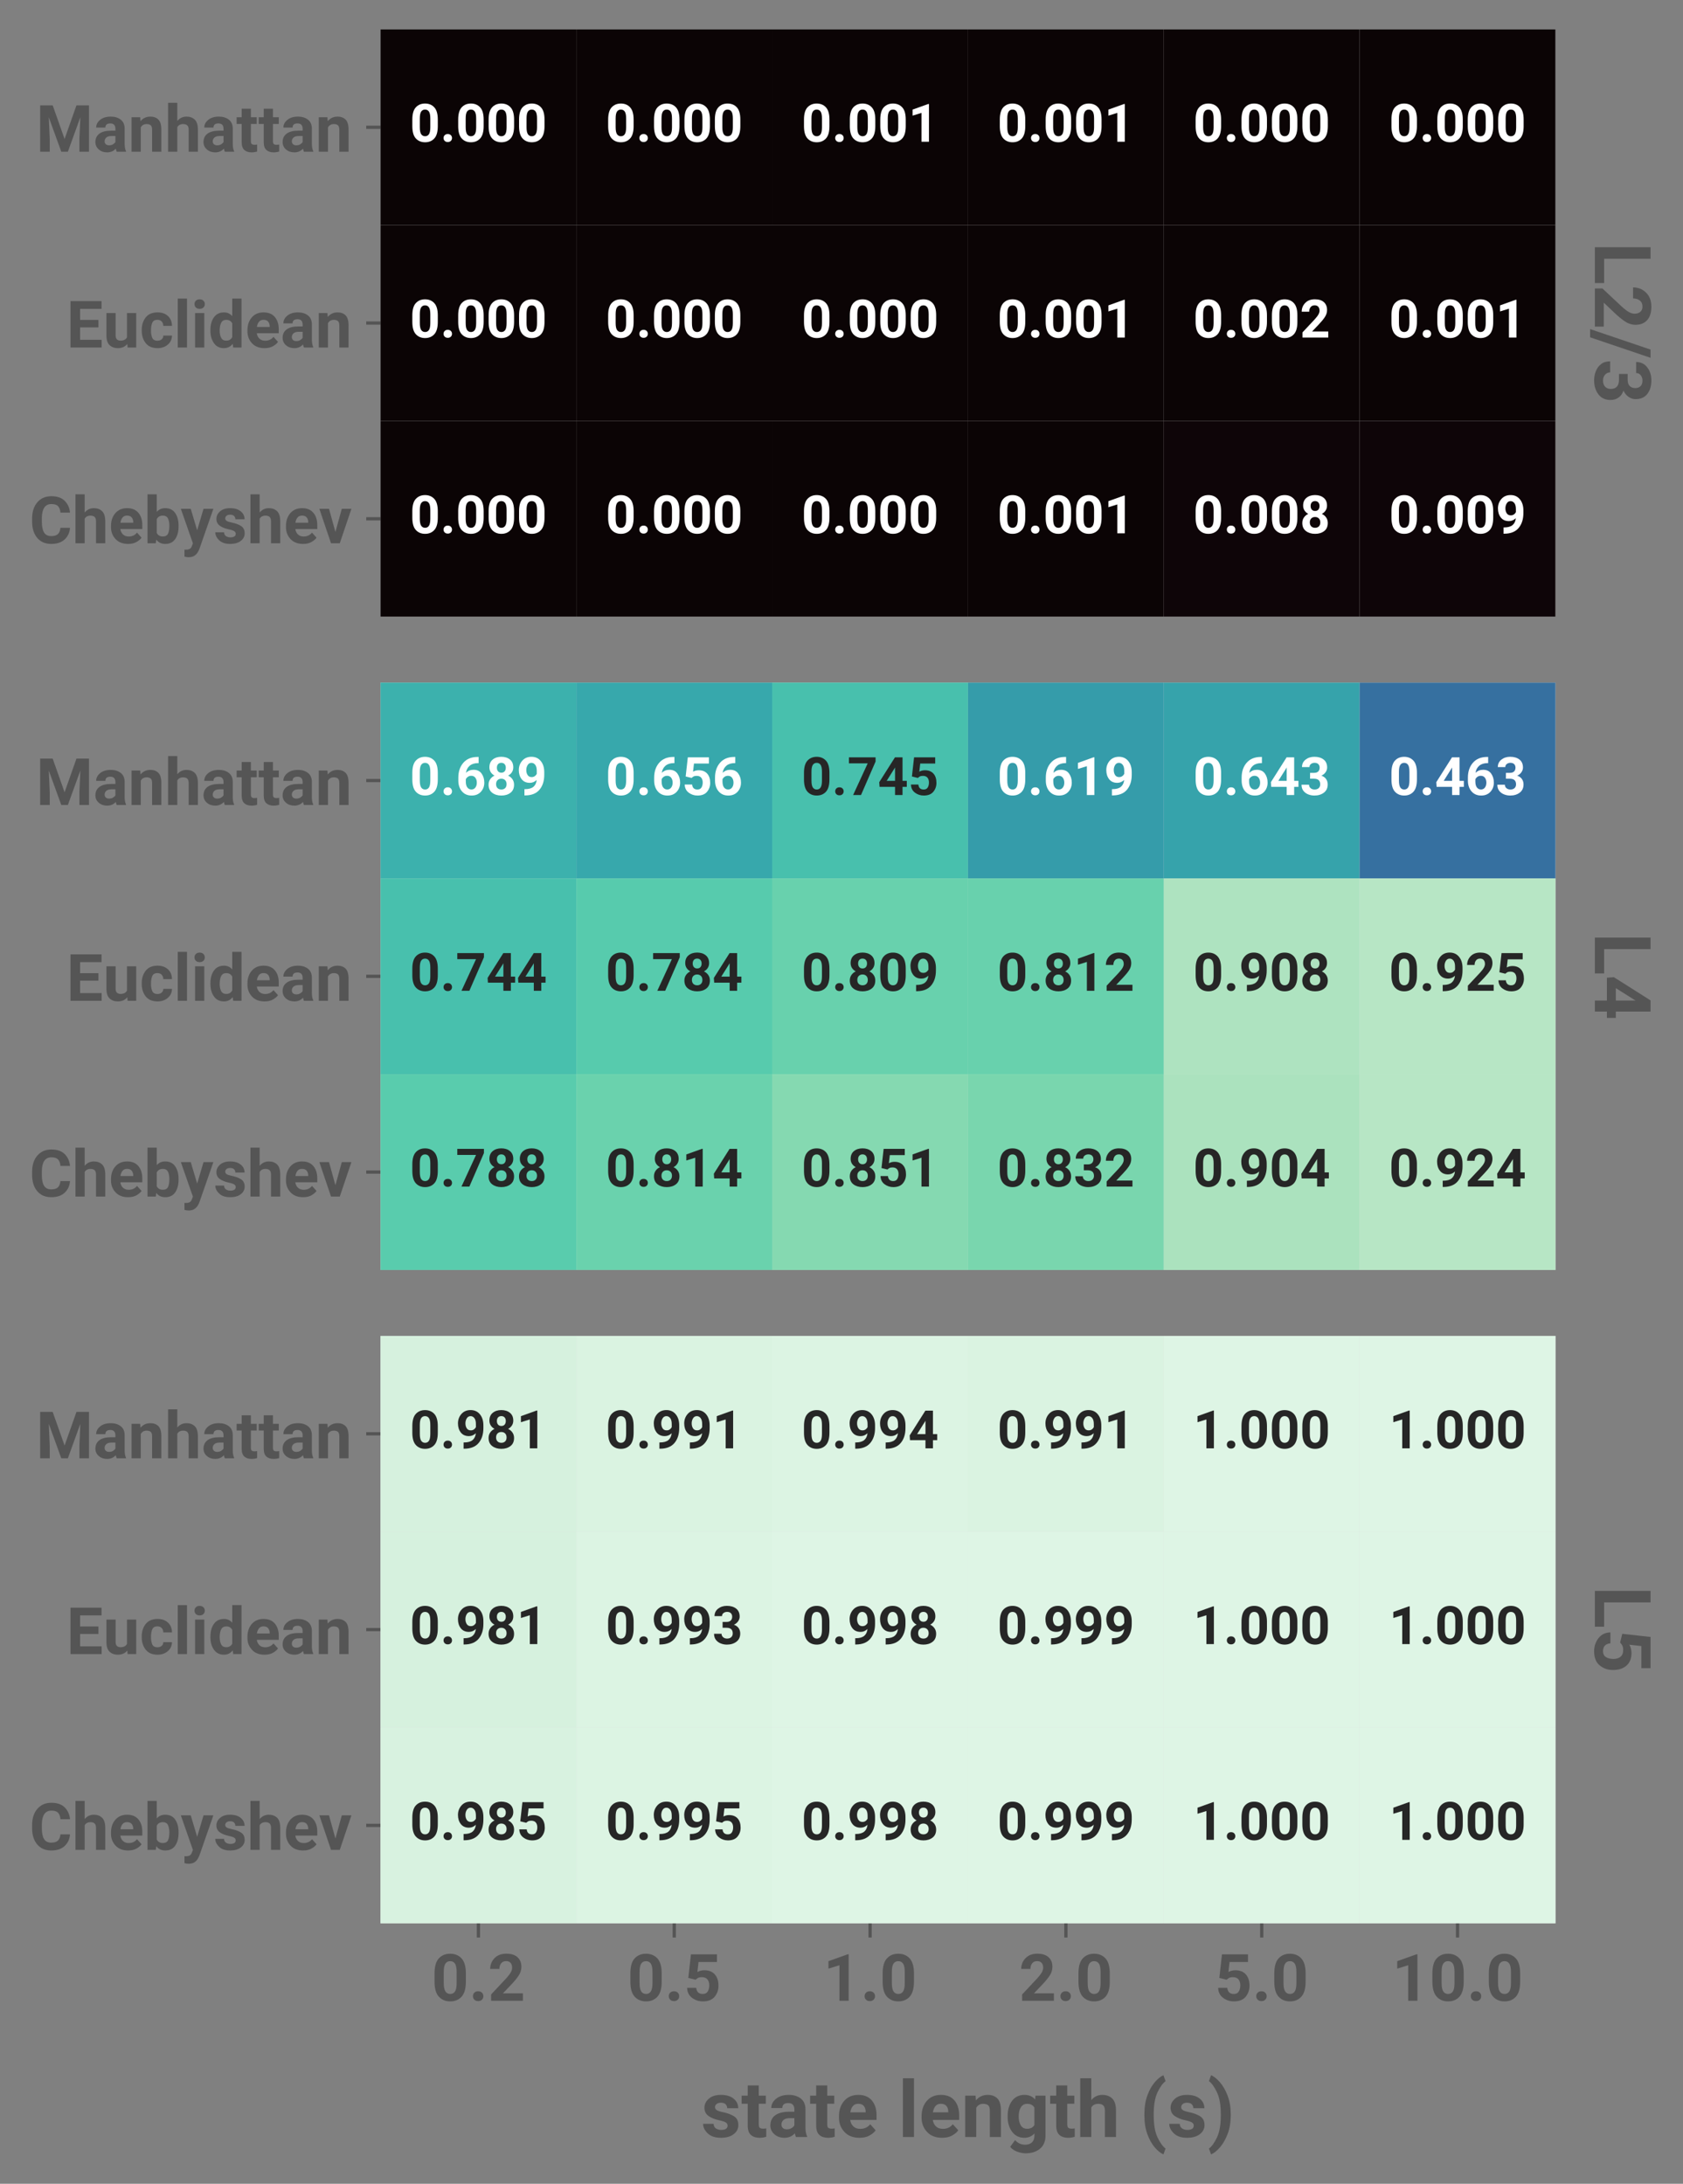 <?xml version="1.0" encoding="utf-8" standalone="no"?>
<!DOCTYPE svg PUBLIC "-//W3C//DTD SVG 1.1//EN"
  "http://www.w3.org/Graphics/SVG/1.1/DTD/svg11.dtd">
<!-- Created with matplotlib (https://matplotlib.org/) -->
<svg height="535.412pt" version="1.1" viewBox="0 0 412.53 535.412" width="412.53pt" xmlns="http://www.w3.org/2000/svg" xmlns:xlink="http://www.w3.org/1999/xlink">
 <rect x="0" y="0" width="412.53" height="535.412" fill="#808080" stroke="none"/>
 <defs>
  <style type="text/css">*{stroke-linecap:butt;stroke-linejoin:round;}</style>
 </defs>
 <g id="figure_1">
  <g id="patch_1">
   <path d="M 0 535.412 
L 412.53 535.412 
L 412.53 0 
L 0 0 
z
" style="fill:none;"/>
  </g>
  <g id="axes_1">
   <g id="patch_2">
    <path d="M 93.27 151.2 
L 381.27 151.2 
L 381.27 7.2 
L 93.27 7.2 
z
" style="fill:#dddddd;"/>
   </g>
   <g id="matplotlib.axis_1">
    <g id="ytick_1">
     <g id="line2d_1">
      <defs>
       <path d="M 0 0 
L -3.5 0 
" id="med44697535" style="stroke:#555555;stroke-width:0.8;"/>
      </defs>
      <g>
       <use style="fill:#555555;stroke:#555555;stroke-width:0.8;" x="93.27" xlink:href="#med44697535" y="31.2"/>
      </g>
     </g>
     <g id="text_1">
      <!-- Manhattan -->
      <g style="fill:#555555;" transform="translate(8.828 37.2)scale(0.16 -0.16)">
       <defs>
        <path d="M 43.75 19.531 
L 61.969 71.094 
L 81.156 71.094 
L 81.156 0 
L 66.453 0 
L 66.453 19.438 
L 67.922 52.828 
L 48.781 0 
L 38.719 0 
L 19.578 52.828 
L 21.047 19.438 
L 21.047 0 
L 6.344 0 
L 6.344 71.094 
L 25.531 71.094 
z
" id="Roboto-Bold-77"/>
        <path d="M 36.031 0 
Q 35.156 1.859 34.625 4.734 
Q 29.5 -0.984 21.297 -0.984 
Q 13.719 -0.984 8.547 3.484 
Q 3.375 7.953 3.375 14.844 
Q 3.375 23.141 9.516 27.703 
Q 15.672 32.281 27.734 32.281 
L 34.031 32.281 
L 34.031 35.359 
Q 34.031 39.016 32.156 41.188 
Q 30.281 43.359 26.219 43.359 
Q 18.656 43.359 18.656 37.016 
L 4.547 37.016 
Q 4.547 43.891 10.641 48.844 
Q 16.75 53.812 27 53.812 
Q 36.141 53.812 42.156 49.172 
Q 48.188 44.531 48.188 35.25 
L 48.188 11.719 
Q 48.297 4.688 50.297 0.828 
L 50.297 0 
z
M 24.359 9.812 
Q 27.938 9.812 30.438 11.391 
Q 32.953 12.984 34.031 14.891 
L 34.031 24.078 
L 28.266 24.078 
Q 22.656 24.078 20.062 21.703 
Q 17.484 19.344 17.484 15.875 
Q 17.484 13.234 19.312 11.516 
Q 21.141 9.812 24.359 9.812 
z
" id="Roboto-Bold-97"/>
        <path d="M 28.219 42.391 
Q 22.219 42.391 19.281 37.312 
L 19.281 0 
L 5.172 0 
L 5.172 52.828 
L 18.406 52.828 
L 18.891 46.781 
Q 24.562 53.812 34.078 53.812 
Q 41.547 53.812 46.141 49.359 
Q 50.734 44.922 50.781 33.891 
L 50.781 0 
L 36.625 0 
L 36.625 33.688 
Q 36.625 38.766 34.453 40.578 
Q 32.281 42.391 28.219 42.391 
z
" id="Roboto-Bold-110"/>
        <path d="M 28.172 42.391 
Q 22.016 42.391 19.234 37.641 
L 19.234 0 
L 5.125 0 
L 5.125 75 
L 19.234 75 
L 19.234 47.125 
Q 24.75 53.812 33.344 53.812 
Q 41.109 53.812 45.922 49.219 
Q 50.734 44.625 50.781 33.547 
L 50.781 0 
L 36.625 0 
L 36.625 33.406 
Q 36.625 38.531 34.422 40.453 
Q 32.234 42.391 28.172 42.391 
z
" id="Roboto-Bold-104"/>
        <path d="M 31.891 0.344 
Q 27.938 -0.984 23.391 -0.984 
Q 16.453 -0.984 12.344 2.625 
Q 8.25 6.25 8.25 14.656 
L 8.25 42.531 
L 0.484 42.531 
L 0.484 52.828 
L 8.25 52.828 
L 8.25 65.875 
L 22.359 65.875 
L 22.359 52.828 
L 31.344 52.828 
L 31.344 42.531 
L 22.359 42.531 
L 22.359 16.109 
Q 22.359 12.797 23.719 11.719 
Q 25.094 10.641 27.781 10.641 
Q 29.938 10.641 31.891 11.031 
z
" id="Roboto-Bold-116"/>
       </defs>
       <use xlink:href="#Roboto-Bold-77"/>
       <use x="87.598" xlink:href="#Roboto-Bold-97"/>
       <use x="141.211" xlink:href="#Roboto-Bold-110"/>
       <use x="197.217" xlink:href="#Roboto-Bold-104"/>
       <use x="253.223" xlink:href="#Roboto-Bold-97"/>
       <use x="306.836" xlink:href="#Roboto-Bold-116"/>
       <use x="340.625" xlink:href="#Roboto-Bold-116"/>
       <use x="374.414" xlink:href="#Roboto-Bold-97"/>
       <use x="428.027" xlink:href="#Roboto-Bold-110"/>
      </g>
     </g>
    </g>
    <g id="ytick_2">
     <g id="line2d_2">
      <g>
       <use style="fill:#555555;stroke:#555555;stroke-width:0.8;" x="93.27" xlink:href="#med44697535" y="79.2"/>
      </g>
     </g>
     <g id="text_2">
      <!-- Euclidean -->
      <g style="fill:#555555;" transform="translate(16.265 85.2)scale(0.16 -0.16)">
       <defs>
        <path d="M 6.344 0 
L 6.344 71.094 
L 53.906 71.094 
L 53.906 59.234 
L 21.047 59.234 
L 21.047 42.281 
L 49.125 42.281 
L 49.125 30.812 
L 21.047 30.812 
L 21.047 11.812 
L 54.047 11.812 
L 54.047 0 
z
" id="Roboto-Bold-69"/>
        <path d="M 37.5 0 
L 37.109 5.422 
Q 31.938 -0.984 22.656 -0.984 
Q 14.891 -0.984 10.031 3.562 
Q 5.172 8.109 5.125 18.453 
L 5.125 52.828 
L 19.234 52.828 
L 19.234 18.562 
Q 19.234 14.156 21.328 12.328 
Q 23.438 10.5 26.703 10.5 
Q 33.891 10.5 36.625 15.531 
L 36.625 52.828 
L 50.781 52.828 
L 50.781 0 
z
" id="Roboto-Bold-117"/>
        <path d="M 27.391 10.406 
Q 31.25 10.406 33.734 12.531 
Q 36.234 14.656 36.281 18.266 
L 49.562 18.266 
Q 49.469 9.859 43.141 4.438 
Q 36.812 -0.984 27.641 -0.984 
Q 15.375 -0.984 9.297 6.75 
Q 3.219 14.5 3.219 25.734 
L 3.219 27.094 
Q 3.219 38.281 9.266 46.047 
Q 15.328 53.812 27.594 53.812 
Q 37.312 53.812 43.391 48.234 
Q 49.469 42.672 49.562 33.156 
L 36.281 33.156 
Q 36.234 37.016 33.938 39.719 
Q 31.641 42.438 27.344 42.438 
Q 21.188 42.438 19.281 37.812 
Q 17.391 33.203 17.391 25.734 
Q 17.391 19.625 19.266 15.016 
Q 21.141 10.406 27.391 10.406 
z
" id="Roboto-Bold-99"/>
        <path d="M 20.359 75 
L 20.359 0 
L 6.203 0 
L 6.203 75 
z
" id="Roboto-Bold-108"/>
        <path d="M 5.328 66.5 
Q 5.328 69.672 7.469 71.75 
Q 9.625 73.828 13.234 73.828 
Q 16.844 73.828 18.984 71.75 
Q 21.141 69.672 21.141 66.5 
Q 21.141 63.375 18.984 61.297 
Q 16.844 59.234 13.234 59.234 
Q 9.625 59.234 7.469 61.297 
Q 5.328 63.375 5.328 66.5 
z
M 20.359 52.828 
L 20.359 0 
L 6.203 0 
L 6.203 52.828 
z
" id="Roboto-Bold-105"/>
        <path d="M 38.094 0 
L 37.406 5.609 
Q 32.172 -0.984 23.875 -0.984 
Q 14.062 -0.984 8.641 6.641 
Q 3.219 14.266 3.219 25.781 
L 3.219 26.812 
Q 3.219 38.875 8.641 46.344 
Q 14.062 53.812 23.969 53.812 
Q 31.688 53.812 36.672 48.094 
L 36.672 75 
L 50.828 75 
L 50.828 0 
z
M 17.391 25.781 
Q 17.391 19.438 19.625 14.969 
Q 21.875 10.5 27.438 10.5 
Q 33.891 10.5 36.672 15.969 
L 36.672 36.922 
Q 33.984 42.391 27.547 42.391 
Q 22.016 42.391 19.703 37.891 
Q 17.391 33.406 17.391 25.781 
z
" id="Roboto-Bold-100"/>
        <path d="M 50.391 8.594 
Q 47.859 4.984 42.672 2 
Q 37.5 -0.984 29.781 -0.984 
Q 17.484 -0.984 10.547 6.469 
Q 3.609 13.922 3.562 24.469 
L 3.562 26.516 
Q 3.562 38.484 10.219 46.141 
Q 16.891 53.812 28.219 53.812 
Q 39.594 53.812 45.547 46.672 
Q 51.516 39.547 51.516 27.828 
L 51.516 21.828 
L 17.875 21.828 
Q 18.609 16.703 21.922 13.547 
Q 25.25 10.406 30.672 10.406 
Q 38.719 10.406 43.406 16.312 
z
M 28.125 42.438 
Q 23.641 42.438 21.188 39.406 
Q 18.75 36.375 18.016 31.5 
L 37.641 31.5 
L 37.641 32.562 
Q 37.547 36.812 35.281 39.625 
Q 33.016 42.438 28.125 42.438 
z
" id="Roboto-Bold-101"/>
       </defs>
       <use xlink:href="#Roboto-Bold-69"/>
       <use x="56.25" xlink:href="#Roboto-Bold-117"/>
       <use x="112.256" xlink:href="#Roboto-Bold-99"/>
       <use x="164.453" xlink:href="#Roboto-Bold-108"/>
       <use x="190.967" xlink:href="#Roboto-Bold-105"/>
       <use x="217.48" xlink:href="#Roboto-Bold-100"/>
       <use x="273.877" xlink:href="#Roboto-Bold-101"/>
       <use x="327.93" xlink:href="#Roboto-Bold-97"/>
       <use x="381.543" xlink:href="#Roboto-Bold-110"/>
      </g>
     </g>
    </g>
    <g id="ytick_3">
     <g id="line2d_3">
      <g>
       <use style="fill:#555555;stroke:#555555;stroke-width:0.8;" x="93.27" xlink:href="#med44697535" y="127.2"/>
      </g>
     </g>
     <g id="text_3">
      <!-- Chebyshev -->
      <g style="fill:#555555;" transform="translate(7.2 133.2)scale(0.16 -0.16)">
       <defs>
        <path d="M 47.562 23.688 
L 62.203 23.688 
Q 61.469 12.844 54.078 5.922 
Q 46.688 -0.984 33.594 -0.984 
Q 19.922 -0.984 12.062 8.219 
Q 4.203 17.438 4.203 33.203 
L 4.203 37.844 
Q 4.203 53.609 12.25 62.859 
Q 20.312 72.125 33.734 72.125 
Q 47.078 72.125 54.156 65.016 
Q 61.234 57.906 62.25 46.969 
L 47.609 46.969 
Q 47.125 53.328 44.062 56.719 
Q 41.016 60.109 33.734 60.109 
Q 19.484 60.109 19.094 39.062 
L 19.094 33.203 
Q 19.094 22.172 22.438 16.594 
Q 25.781 11.031 33.594 11.031 
Q 40.531 11.031 43.766 14.172 
Q 47.016 17.328 47.562 23.688 
z
" id="Roboto-Bold-67"/>
        <path d="M 53.031 25.922 
Q 53.031 14.062 47.922 6.531 
Q 42.828 -0.984 32.516 -0.984 
Q 23.922 -0.984 18.797 5.609 
L 18.172 0 
L 5.422 0 
L 5.422 75 
L 19.578 75 
L 19.578 48.141 
Q 24.516 53.812 32.422 53.812 
Q 42.828 53.812 47.922 46.234 
Q 53.031 38.672 53.031 26.953 
z
M 28.859 42.391 
Q 22.172 42.391 19.578 36.859 
L 19.578 15.969 
Q 22.172 10.453 28.953 10.453 
Q 34.859 10.453 36.891 14.766 
Q 38.922 19.094 38.922 26.953 
Q 38.922 33.203 36.891 37.797 
Q 34.859 42.391 28.859 42.391 
z
" id="Roboto-Bold-98"/>
        <path d="M 12.016 -21.344 
Q 9.281 -21.344 5.766 -20.406 
L 5.766 -9.719 
L 7.953 -9.766 
Q 12.109 -9.766 14.109 -8.422 
Q 16.109 -7.078 17.141 -4.156 
L 18.703 -0.094 
L 0.203 52.828 
L 15.375 52.828 
L 25.203 19.922 
L 34.969 52.828 
L 50.047 52.828 
L 28.906 -7.906 
Q 27.984 -10.547 26.172 -13.688 
Q 24.359 -16.844 20.969 -19.094 
Q 17.578 -21.344 12.016 -21.344 
z
" id="Roboto-Bold-121"/>
        <path d="M 34.031 14.656 
Q 34.031 16.891 31.953 18.422 
Q 29.891 19.969 23.047 21.438 
Q 14.891 23.188 9.656 26.891 
Q 4.438 30.609 4.438 37.406 
Q 4.438 44 10.031 48.906 
Q 15.625 53.812 25.484 53.812 
Q 35.797 53.812 41.703 48.969 
Q 47.609 44.141 47.609 36.766 
L 33.5 36.766 
Q 33.5 39.797 31.547 41.797 
Q 29.594 43.797 25.438 43.797 
Q 21.922 43.797 19.938 42.156 
Q 17.969 40.531 17.969 38.094 
Q 17.969 35.844 20.062 34.375 
Q 22.172 32.906 27.828 31.781 
Q 36.422 30.078 42.078 26.562 
Q 47.75 23.047 47.75 15.188 
Q 47.75 8.203 41.75 3.609 
Q 35.75 -0.984 25.531 -0.984 
Q 14.453 -0.984 8.594 4.703 
Q 2.734 10.406 2.734 16.844 
L 16.156 16.844 
Q 16.359 12.703 19.219 10.891 
Q 22.078 9.078 25.828 9.078 
Q 34.031 9.078 34.031 14.656 
z
" id="Roboto-Bold-115"/>
        <path d="M 49.75 52.828 
L 31.938 0 
L 18.5 0 
L 0.641 52.828 
L 15.438 52.828 
L 25.25 17.328 
L 35.016 52.828 
z
" id="Roboto-Bold-118"/>
       </defs>
       <use xlink:href="#Roboto-Bold-67"/>
       <use x="65.479" xlink:href="#Roboto-Bold-104"/>
       <use x="121.484" xlink:href="#Roboto-Bold-101"/>
       <use x="175.537" xlink:href="#Roboto-Bold-98"/>
       <use x="231.836" xlink:href="#Roboto-Bold-121"/>
       <use x="282.08" xlink:href="#Roboto-Bold-115"/>
       <use x="333.545" xlink:href="#Roboto-Bold-104"/>
       <use x="389.551" xlink:href="#Roboto-Bold-101"/>
       <use x="443.604" xlink:href="#Roboto-Bold-118"/>
      </g>
     </g>
    </g>
   </g>
   <g id="QuadMesh_1">
    <path clip-path="url(#pd5d4dd2c44)" d="M 93.27 7.2 
L 141.27 7.2 
L 141.27 55.2 
L 93.27 55.2 
L 93.27 7.2 
" style="fill:#0b0405;"/>
    <path clip-path="url(#pd5d4dd2c44)" d="M 141.27 7.2 
L 189.27 7.2 
L 189.27 55.2 
L 141.27 55.2 
L 141.27 7.2 
" style="fill:#0b0405;"/>
    <path clip-path="url(#pd5d4dd2c44)" d="M 189.27 7.2 
L 237.27 7.2 
L 237.27 55.2 
L 189.27 55.2 
L 189.27 7.2 
" style="fill:#0b0405;"/>
    <path clip-path="url(#pd5d4dd2c44)" d="M 237.27 7.2 
L 285.27 7.2 
L 285.27 55.2 
L 237.27 55.2 
L 237.27 7.2 
" style="fill:#0b0405;"/>
    <path clip-path="url(#pd5d4dd2c44)" d="M 285.27 7.2 
L 333.27 7.2 
L 333.27 55.2 
L 285.27 55.2 
L 285.27 7.2 
" style="fill:#0b0405;"/>
    <path clip-path="url(#pd5d4dd2c44)" d="M 333.27 7.2 
L 381.27 7.2 
L 381.27 55.2 
L 333.27 55.2 
L 333.27 7.2 
" style="fill:#0b0405;"/>
    <path clip-path="url(#pd5d4dd2c44)" d="M 93.27 55.2 
L 141.27 55.2 
L 141.27 103.2 
L 93.27 103.2 
L 93.27 55.2 
" style="fill:#0b0405;"/>
    <path clip-path="url(#pd5d4dd2c44)" d="M 141.27 55.2 
L 189.27 55.2 
L 189.27 103.2 
L 141.27 103.2 
L 141.27 55.2 
" style="fill:#0b0405;"/>
    <path clip-path="url(#pd5d4dd2c44)" d="M 189.27 55.2 
L 237.27 55.2 
L 237.27 103.2 
L 189.27 103.2 
L 189.27 55.2 
" style="fill:#0b0405;"/>
    <path clip-path="url(#pd5d4dd2c44)" d="M 237.27 55.2 
L 285.27 55.2 
L 285.27 103.2 
L 237.27 103.2 
L 237.27 55.2 
" style="fill:#0b0405;"/>
    <path clip-path="url(#pd5d4dd2c44)" d="M 285.27 55.2 
L 333.27 55.2 
L 333.27 103.2 
L 285.27 103.2 
L 285.27 55.2 
" style="fill:#0b0405;"/>
    <path clip-path="url(#pd5d4dd2c44)" d="M 333.27 55.2 
L 381.27 55.2 
L 381.27 103.2 
L 333.27 103.2 
L 333.27 55.2 
" style="fill:#0b0405;"/>
    <path clip-path="url(#pd5d4dd2c44)" d="M 93.27 103.2 
L 141.27 103.2 
L 141.27 151.2 
L 93.27 151.2 
L 93.27 103.2 
" style="fill:#0b0405;"/>
    <path clip-path="url(#pd5d4dd2c44)" d="M 141.27 103.2 
L 189.27 103.2 
L 189.27 151.2 
L 141.27 151.2 
L 141.27 103.2 
" style="fill:#0b0405;"/>
    <path clip-path="url(#pd5d4dd2c44)" d="M 189.27 103.2 
L 237.27 103.2 
L 237.27 151.2 
L 189.27 151.2 
L 189.27 103.2 
" style="fill:#0b0405;"/>
    <path clip-path="url(#pd5d4dd2c44)" d="M 237.27 103.2 
L 285.27 103.2 
L 285.27 151.2 
L 237.27 151.2 
L 237.27 103.2 
" style="fill:#0b0405;"/>
    <path clip-path="url(#pd5d4dd2c44)" d="M 285.27 103.2 
L 333.27 103.2 
L 333.27 151.2 
L 285.27 151.2 
L 285.27 103.2 
" style="fill:#0e0508;"/>
    <path clip-path="url(#pd5d4dd2c44)" d="M 333.27 103.2 
L 381.27 103.2 
L 381.27 151.2 
L 333.27 151.2 
L 333.27 103.2 
" style="fill:#0e0508;"/>
   </g>
   <g id="text_4">
    <!-- 0.000 -->
    <g style="fill:#ffffff;" transform="translate(100.46 34.755)scale(0.13 -0.13)">
     <defs>
      <path d="M 52.688 29.438 
Q 52.688 13.375 46.094 6.188 
Q 39.5 -0.984 28.75 -0.984 
Q 18.016 -0.984 11.344 6.188 
Q 4.688 13.375 4.688 29.438 
L 4.688 41.797 
Q 4.688 57.812 11.297 64.938 
Q 17.922 72.078 28.656 72.078 
Q 39.359 72.078 46 64.984 
Q 52.641 57.906 52.688 42.047 
z
M 38.578 43.75 
Q 38.578 53.219 35.984 56.953 
Q 33.406 60.688 28.656 60.688 
Q 24.031 60.688 21.438 57.031 
Q 18.844 53.375 18.797 44.141 
L 18.797 27.547 
Q 18.797 18.016 21.406 14.203 
Q 24.031 10.406 28.766 10.406 
Q 33.406 10.406 35.969 14.141 
Q 38.531 17.875 38.578 27.156 
z
" id="Roboto-Bold-48"/>
      <path d="M 6.156 6.984 
Q 6.156 10.203 8.328 12.375 
Q 10.5 14.547 14.156 14.547 
Q 17.828 14.547 19.969 12.375 
Q 22.125 10.203 22.125 6.984 
Q 22.125 3.812 19.969 1.641 
Q 17.828 -0.531 14.156 -0.531 
Q 10.5 -0.531 8.328 1.641 
Q 6.156 3.812 6.156 6.984 
z
" id="Roboto-Bold-46"/>
     </defs>
     <use xlink:href="#Roboto-Bold-48"/>
     <use x="57.373" xlink:href="#Roboto-Bold-46"/>
     <use x="86.475" xlink:href="#Roboto-Bold-48"/>
     <use x="143.848" xlink:href="#Roboto-Bold-48"/>
     <use x="201.221" xlink:href="#Roboto-Bold-48"/>
    </g>
   </g>
   <g id="text_5">
    <!-- 0.000 -->
    <g style="fill:#ffffff;" transform="translate(148.46 34.755)scale(0.13 -0.13)">
     <use xlink:href="#Roboto-Bold-48"/>
     <use x="57.373" xlink:href="#Roboto-Bold-46"/>
     <use x="86.475" xlink:href="#Roboto-Bold-48"/>
     <use x="143.848" xlink:href="#Roboto-Bold-48"/>
     <use x="201.221" xlink:href="#Roboto-Bold-48"/>
    </g>
   </g>
   <g id="text_6">
    <!-- 0.001 -->
    <g style="fill:#ffffff;" transform="translate(196.46 34.755)scale(0.13 -0.13)">
     <defs>
      <path d="M 39.109 71.188 
L 39.109 0 
L 25 0 
L 25 54.438 
L 8.203 49.219 
L 8.203 60.641 
L 37.594 71.188 
z
" id="Roboto-Bold-49"/>
     </defs>
     <use xlink:href="#Roboto-Bold-48"/>
     <use x="57.373" xlink:href="#Roboto-Bold-46"/>
     <use x="86.475" xlink:href="#Roboto-Bold-48"/>
     <use x="143.848" xlink:href="#Roboto-Bold-48"/>
     <use x="201.221" xlink:href="#Roboto-Bold-49"/>
    </g>
   </g>
   <g id="text_7">
    <!-- 0.001 -->
    <g style="fill:#ffffff;" transform="translate(244.46 34.755)scale(0.13 -0.13)">
     <use xlink:href="#Roboto-Bold-48"/>
     <use x="57.373" xlink:href="#Roboto-Bold-46"/>
     <use x="86.475" xlink:href="#Roboto-Bold-48"/>
     <use x="143.848" xlink:href="#Roboto-Bold-48"/>
     <use x="201.221" xlink:href="#Roboto-Bold-49"/>
    </g>
   </g>
   <g id="text_8">
    <!-- 0.000 -->
    <g style="fill:#ffffff;" transform="translate(292.46 34.755)scale(0.13 -0.13)">
     <use xlink:href="#Roboto-Bold-48"/>
     <use x="57.373" xlink:href="#Roboto-Bold-46"/>
     <use x="86.475" xlink:href="#Roboto-Bold-48"/>
     <use x="143.848" xlink:href="#Roboto-Bold-48"/>
     <use x="201.221" xlink:href="#Roboto-Bold-48"/>
    </g>
   </g>
   <g id="text_9">
    <!-- 0.000 -->
    <g style="fill:#ffffff;" transform="translate(340.46 34.755)scale(0.13 -0.13)">
     <use xlink:href="#Roboto-Bold-48"/>
     <use x="57.373" xlink:href="#Roboto-Bold-46"/>
     <use x="86.475" xlink:href="#Roboto-Bold-48"/>
     <use x="143.848" xlink:href="#Roboto-Bold-48"/>
     <use x="201.221" xlink:href="#Roboto-Bold-48"/>
    </g>
   </g>
   <g id="text_10">
    <!-- 0.000 -->
    <g style="fill:#ffffff;" transform="translate(100.46 82.755)scale(0.13 -0.13)">
     <use xlink:href="#Roboto-Bold-48"/>
     <use x="57.373" xlink:href="#Roboto-Bold-46"/>
     <use x="86.475" xlink:href="#Roboto-Bold-48"/>
     <use x="143.848" xlink:href="#Roboto-Bold-48"/>
     <use x="201.221" xlink:href="#Roboto-Bold-48"/>
    </g>
   </g>
   <g id="text_11">
    <!-- 0.000 -->
    <g style="fill:#ffffff;" transform="translate(148.46 82.755)scale(0.13 -0.13)">
     <use xlink:href="#Roboto-Bold-48"/>
     <use x="57.373" xlink:href="#Roboto-Bold-46"/>
     <use x="86.475" xlink:href="#Roboto-Bold-48"/>
     <use x="143.848" xlink:href="#Roboto-Bold-48"/>
     <use x="201.221" xlink:href="#Roboto-Bold-48"/>
    </g>
   </g>
   <g id="text_12">
    <!-- 0.000 -->
    <g style="fill:#ffffff;" transform="translate(196.46 82.755)scale(0.13 -0.13)">
     <use xlink:href="#Roboto-Bold-48"/>
     <use x="57.373" xlink:href="#Roboto-Bold-46"/>
     <use x="86.475" xlink:href="#Roboto-Bold-48"/>
     <use x="143.848" xlink:href="#Roboto-Bold-48"/>
     <use x="201.221" xlink:href="#Roboto-Bold-48"/>
    </g>
   </g>
   <g id="text_13">
    <!-- 0.001 -->
    <g style="fill:#ffffff;" transform="translate(244.46 82.755)scale(0.13 -0.13)">
     <use xlink:href="#Roboto-Bold-48"/>
     <use x="57.373" xlink:href="#Roboto-Bold-46"/>
     <use x="86.475" xlink:href="#Roboto-Bold-48"/>
     <use x="143.848" xlink:href="#Roboto-Bold-48"/>
     <use x="201.221" xlink:href="#Roboto-Bold-49"/>
    </g>
   </g>
   <g id="text_14">
    <!-- 0.002 -->
    <g style="fill:#ffffff;" transform="translate(292.46 82.755)scale(0.13 -0.13)">
     <defs>
      <path d="M 53.562 11.375 
L 53.562 0 
L 4.891 0 
L 4.891 9.672 
L 27.875 34.188 
Q 33.062 39.891 35.078 43.625 
Q 37.109 47.359 37.109 50.531 
Q 37.109 55.281 34.734 58.016 
Q 32.375 60.75 27.938 60.75 
Q 22.906 60.75 20.234 57.328 
Q 17.578 53.906 17.578 48.734 
L 3.469 48.734 
Q 3.469 58.344 10.078 65.234 
Q 16.703 72.125 28.172 72.125 
Q 39.359 72.125 45.312 66.719 
Q 51.266 61.328 51.266 51.953 
Q 51.266 44.922 47.094 38.594 
Q 42.922 32.281 35.688 24.703 
L 23 11.375 
z
" id="Roboto-Bold-50"/>
     </defs>
     <use xlink:href="#Roboto-Bold-48"/>
     <use x="57.373" xlink:href="#Roboto-Bold-46"/>
     <use x="86.475" xlink:href="#Roboto-Bold-48"/>
     <use x="143.848" xlink:href="#Roboto-Bold-48"/>
     <use x="201.221" xlink:href="#Roboto-Bold-50"/>
    </g>
   </g>
   <g id="text_15">
    <!-- 0.001 -->
    <g style="fill:#ffffff;" transform="translate(340.46 82.755)scale(0.13 -0.13)">
     <use xlink:href="#Roboto-Bold-48"/>
     <use x="57.373" xlink:href="#Roboto-Bold-46"/>
     <use x="86.475" xlink:href="#Roboto-Bold-48"/>
     <use x="143.848" xlink:href="#Roboto-Bold-48"/>
     <use x="201.221" xlink:href="#Roboto-Bold-49"/>
    </g>
   </g>
   <g id="text_16">
    <!-- 0.000 -->
    <g style="fill:#ffffff;" transform="translate(100.46 130.755)scale(0.13 -0.13)">
     <use xlink:href="#Roboto-Bold-48"/>
     <use x="57.373" xlink:href="#Roboto-Bold-46"/>
     <use x="86.475" xlink:href="#Roboto-Bold-48"/>
     <use x="143.848" xlink:href="#Roboto-Bold-48"/>
     <use x="201.221" xlink:href="#Roboto-Bold-48"/>
    </g>
   </g>
   <g id="text_17">
    <!-- 0.000 -->
    <g style="fill:#ffffff;" transform="translate(148.46 130.755)scale(0.13 -0.13)">
     <use xlink:href="#Roboto-Bold-48"/>
     <use x="57.373" xlink:href="#Roboto-Bold-46"/>
     <use x="86.475" xlink:href="#Roboto-Bold-48"/>
     <use x="143.848" xlink:href="#Roboto-Bold-48"/>
     <use x="201.221" xlink:href="#Roboto-Bold-48"/>
    </g>
   </g>
   <g id="text_18">
    <!-- 0.000 -->
    <g style="fill:#ffffff;" transform="translate(196.46 130.755)scale(0.13 -0.13)">
     <use xlink:href="#Roboto-Bold-48"/>
     <use x="57.373" xlink:href="#Roboto-Bold-46"/>
     <use x="86.475" xlink:href="#Roboto-Bold-48"/>
     <use x="143.848" xlink:href="#Roboto-Bold-48"/>
     <use x="201.221" xlink:href="#Roboto-Bold-48"/>
    </g>
   </g>
   <g id="text_19">
    <!-- 0.001 -->
    <g style="fill:#ffffff;" transform="translate(244.46 130.755)scale(0.13 -0.13)">
     <use xlink:href="#Roboto-Bold-48"/>
     <use x="57.373" xlink:href="#Roboto-Bold-46"/>
     <use x="86.475" xlink:href="#Roboto-Bold-48"/>
     <use x="143.848" xlink:href="#Roboto-Bold-48"/>
     <use x="201.221" xlink:href="#Roboto-Bold-49"/>
    </g>
   </g>
   <g id="text_20">
    <!-- 0.008 -->
    <g style="fill:#ffffff;" transform="translate(292.46 130.755)scale(0.13 -0.13)">
     <defs>
      <path d="M 52.641 19.484 
Q 52.641 9.422 45.828 4.219 
Q 39.016 -0.984 28.703 -0.984 
Q 18.406 -0.984 11.5 4.219 
Q 4.594 9.422 4.594 19.484 
Q 4.594 25.391 7.641 29.812 
Q 10.688 34.234 15.828 36.672 
Q 11.328 39.016 8.734 43.047 
Q 6.156 47.078 6.156 52.203 
Q 6.156 61.859 12.5 66.984 
Q 18.844 72.125 28.609 72.125 
Q 38.531 72.125 44.844 66.984 
Q 51.172 61.859 51.172 52.203 
Q 51.172 47.016 48.562 43.016 
Q 45.953 39.016 41.453 36.625 
Q 46.578 34.188 49.609 29.781 
Q 52.641 25.391 52.641 19.484 
z
M 37.062 51.516 
Q 37.062 55.672 34.844 58.203 
Q 32.625 60.75 28.609 60.75 
Q 24.703 60.75 22.484 58.281 
Q 20.266 55.812 20.266 51.516 
Q 20.266 47.312 22.484 44.719 
Q 24.703 42.141 28.703 42.141 
Q 32.719 42.141 34.891 44.719 
Q 37.062 47.312 37.062 51.516 
z
M 38.531 20.516 
Q 38.531 25.297 35.797 28.031 
Q 33.062 30.766 28.609 30.766 
Q 24.172 30.766 21.453 28.031 
Q 18.75 25.297 18.75 20.516 
Q 18.75 15.766 21.453 13.078 
Q 24.172 10.406 28.719 10.406 
Q 33.203 10.406 35.859 13.078 
Q 38.531 15.766 38.531 20.516 
z
" id="Roboto-Bold-56"/>
     </defs>
     <use xlink:href="#Roboto-Bold-48"/>
     <use x="57.373" xlink:href="#Roboto-Bold-46"/>
     <use x="86.475" xlink:href="#Roboto-Bold-48"/>
     <use x="143.848" xlink:href="#Roboto-Bold-48"/>
     <use x="201.221" xlink:href="#Roboto-Bold-56"/>
    </g>
   </g>
   <g id="text_21">
    <!-- 0.009 -->
    <g style="fill:#ffffff;" transform="translate(340.46 130.755)scale(0.13 -0.13)">
     <defs>
      <path d="M 52.203 38.188 
Q 52.203 20.844 43.328 10.156 
Q 34.469 -0.531 16.609 -0.734 
L 14.844 -0.734 
L 14.844 11.078 
L 16.016 11.078 
Q 26.609 11.141 31.859 15.594 
Q 37.109 20.062 37.938 28.469 
Q 32.281 23 24.953 23 
Q 14.938 23 9.594 29.859 
Q 4.25 36.719 4.25 46.969 
Q 4.25 57.328 10.719 64.719 
Q 17.188 72.125 28.078 72.125 
Q 39.062 72.125 45.625 64.141 
Q 52.203 56.156 52.203 43.062 
z
M 18.312 47.125 
Q 18.312 41.656 20.797 37.75 
Q 23.297 33.844 28.422 33.844 
Q 31.891 33.844 34.375 35.625 
Q 36.859 37.406 38.094 39.938 
L 38.094 45.656 
Q 38.094 53.219 35.203 56.953 
Q 32.328 60.688 28.031 60.688 
Q 23.391 60.688 20.844 56.516 
Q 18.312 52.344 18.312 47.125 
z
" id="Roboto-Bold-57"/>
     </defs>
     <use xlink:href="#Roboto-Bold-48"/>
     <use x="57.373" xlink:href="#Roboto-Bold-46"/>
     <use x="86.475" xlink:href="#Roboto-Bold-48"/>
     <use x="143.848" xlink:href="#Roboto-Bold-48"/>
     <use x="201.221" xlink:href="#Roboto-Bold-57"/>
    </g>
   </g>
   <g id="text_22">
    <!-- L2/3 -->
    <g style="fill:#555555;" transform="translate(390.93 59.394)rotate(-270)scale(0.192 -0.192)">
     <defs>
      <path d="M 52.094 11.812 
L 52.094 0 
L 6.344 0 
L 6.344 71.094 
L 21.047 71.094 
L 21.047 11.812 
z
" id="Roboto-Bold-76"/>
      <path d="M 36.031 71.094 
L 9.859 -6.109 
L -0.641 -6.109 
L 25.531 71.094 
z
" id="Roboto-Bold-47"/>
      <path d="M 19.234 30.766 
L 19.234 41.844 
L 26.766 41.844 
Q 32.078 41.844 34.688 44.5 
Q 37.312 47.172 37.312 51.656 
Q 37.312 55.609 34.938 58.172 
Q 32.562 60.75 27.688 60.75 
Q 23.828 60.75 20.969 58.594 
Q 18.109 56.453 18.109 52.688 
L 4 52.688 
Q 4 61.469 10.781 66.797 
Q 17.578 72.125 27.297 72.125 
Q 38.094 72.125 44.75 66.969 
Q 51.422 61.812 51.422 51.859 
Q 51.422 47.266 48.578 43.094 
Q 45.75 38.922 40.578 36.531 
Q 46.531 34.422 49.5 30.094 
Q 52.484 25.781 52.484 19.969 
Q 52.484 9.969 45.281 4.484 
Q 38.094 -0.984 27.297 -0.984 
Q 21.297 -0.984 15.75 1.219 
Q 10.203 3.422 6.656 7.938 
Q 3.125 12.453 3.125 19.484 
L 17.281 19.484 
Q 17.281 15.531 20.234 12.969 
Q 23.188 10.406 27.688 10.406 
Q 32.719 10.406 35.547 13.078 
Q 38.375 15.766 38.375 20.172 
Q 38.375 30.766 26.656 30.766 
z
" id="Roboto-Bold-51"/>
     </defs>
     <use xlink:href="#Roboto-Bold-76"/>
     <use x="54.15" xlink:href="#Roboto-Bold-50"/>
     <use x="111.523" xlink:href="#Roboto-Bold-47"/>
     <use x="148.926" xlink:href="#Roboto-Bold-51"/>
    </g>
   </g>
  </g>
  <g id="axes_2">
   <g id="patch_3">
    <path d="M 93.27 311.369 
L 381.27 311.369 
L 381.27 167.369 
L 93.27 167.369 
z
" style="fill:#dddddd;"/>
   </g>
   <g id="matplotlib.axis_2">
    <g id="ytick_4">
     <g id="line2d_4">
      <g>
       <use style="fill:#555555;stroke:#555555;stroke-width:0.8;" x="93.27" xlink:href="#med44697535" y="191.369"/>
      </g>
     </g>
     <g id="text_23">
      <!-- Manhattan -->
      <g style="fill:#555555;" transform="translate(8.828 197.369)scale(0.16 -0.16)">
       <use xlink:href="#Roboto-Bold-77"/>
       <use x="87.598" xlink:href="#Roboto-Bold-97"/>
       <use x="141.211" xlink:href="#Roboto-Bold-110"/>
       <use x="197.217" xlink:href="#Roboto-Bold-104"/>
       <use x="253.223" xlink:href="#Roboto-Bold-97"/>
       <use x="306.836" xlink:href="#Roboto-Bold-116"/>
       <use x="340.625" xlink:href="#Roboto-Bold-116"/>
       <use x="374.414" xlink:href="#Roboto-Bold-97"/>
       <use x="428.027" xlink:href="#Roboto-Bold-110"/>
      </g>
     </g>
    </g>
    <g id="ytick_5">
     <g id="line2d_5">
      <g>
       <use style="fill:#555555;stroke:#555555;stroke-width:0.8;" x="93.27" xlink:href="#med44697535" y="239.369"/>
      </g>
     </g>
     <g id="text_24">
      <!-- Euclidean -->
      <g style="fill:#555555;" transform="translate(16.265 245.369)scale(0.16 -0.16)">
       <use xlink:href="#Roboto-Bold-69"/>
       <use x="56.25" xlink:href="#Roboto-Bold-117"/>
       <use x="112.256" xlink:href="#Roboto-Bold-99"/>
       <use x="164.453" xlink:href="#Roboto-Bold-108"/>
       <use x="190.967" xlink:href="#Roboto-Bold-105"/>
       <use x="217.48" xlink:href="#Roboto-Bold-100"/>
       <use x="273.877" xlink:href="#Roboto-Bold-101"/>
       <use x="327.93" xlink:href="#Roboto-Bold-97"/>
       <use x="381.543" xlink:href="#Roboto-Bold-110"/>
      </g>
     </g>
    </g>
    <g id="ytick_6">
     <g id="line2d_6">
      <g>
       <use style="fill:#555555;stroke:#555555;stroke-width:0.8;" x="93.27" xlink:href="#med44697535" y="287.369"/>
      </g>
     </g>
     <g id="text_25">
      <!-- Chebyshev -->
      <g style="fill:#555555;" transform="translate(7.2 293.369)scale(0.16 -0.16)">
       <use xlink:href="#Roboto-Bold-67"/>
       <use x="65.479" xlink:href="#Roboto-Bold-104"/>
       <use x="121.484" xlink:href="#Roboto-Bold-101"/>
       <use x="175.537" xlink:href="#Roboto-Bold-98"/>
       <use x="231.836" xlink:href="#Roboto-Bold-121"/>
       <use x="282.08" xlink:href="#Roboto-Bold-115"/>
       <use x="333.545" xlink:href="#Roboto-Bold-104"/>
       <use x="389.551" xlink:href="#Roboto-Bold-101"/>
       <use x="443.604" xlink:href="#Roboto-Bold-118"/>
      </g>
     </g>
    </g>
   </g>
   <g id="QuadMesh_2">
    <path clip-path="url(#p1833d1d2a7)" d="M 93.27 167.369 
L 141.27 167.369 
L 141.27 215.369 
L 93.27 215.369 
L 93.27 167.369 
" style="fill:#3cb1ad;"/>
    <path clip-path="url(#p1833d1d2a7)" d="M 141.27 167.369 
L 189.27 167.369 
L 189.27 215.369 
L 141.27 215.369 
L 141.27 167.369 
" style="fill:#37a8ac;"/>
    <path clip-path="url(#p1833d1d2a7)" d="M 189.27 167.369 
L 237.27 167.369 
L 237.27 215.369 
L 189.27 215.369 
L 189.27 167.369 
" style="fill:#48c0ad;"/>
    <path clip-path="url(#p1833d1d2a7)" d="M 237.27 167.369 
L 285.27 167.369 
L 285.27 215.369 
L 237.27 215.369 
L 237.27 167.369 
" style="fill:#359caa;"/>
    <path clip-path="url(#p1833d1d2a7)" d="M 285.27 167.369 
L 333.27 167.369 
L 333.27 215.369 
L 285.27 215.369 
L 285.27 167.369 
" style="fill:#36a3ab;"/>
    <path clip-path="url(#p1833d1d2a7)" d="M 333.27 167.369 
L 381.27 167.369 
L 381.27 215.369 
L 333.27 215.369 
L 333.27 167.369 
" style="fill:#3670a0;"/>
    <path clip-path="url(#p1833d1d2a7)" d="M 93.27 215.369 
L 141.27 215.369 
L 141.27 263.369 
L 93.27 263.369 
L 93.27 215.369 
" style="fill:#48c0ad;"/>
    <path clip-path="url(#p1833d1d2a7)" d="M 141.27 215.369 
L 189.27 215.369 
L 189.27 263.369 
L 141.27 263.369 
L 141.27 215.369 
" style="fill:#57cbad;"/>
    <path clip-path="url(#p1833d1d2a7)" d="M 189.27 215.369 
L 237.27 215.369 
L 237.27 263.369 
L 189.27 263.369 
L 189.27 215.369 
" style="fill:#68d1ad;"/>
    <path clip-path="url(#p1833d1d2a7)" d="M 237.27 215.369 
L 285.27 215.369 
L 285.27 263.369 
L 237.27 263.369 
L 237.27 215.369 
" style="fill:#68d1ad;"/>
    <path clip-path="url(#p1833d1d2a7)" d="M 285.27 215.369 
L 333.27 215.369 
L 333.27 263.369 
L 285.27 263.369 
L 285.27 215.369 
" style="fill:#aee3c0;"/>
    <path clip-path="url(#p1833d1d2a7)" d="M 333.27 215.369 
L 381.27 215.369 
L 381.27 263.369 
L 333.27 263.369 
L 333.27 215.369 
" style="fill:#b7e6c5;"/>
    <path clip-path="url(#p1833d1d2a7)" d="M 93.27 263.369 
L 141.27 263.369 
L 141.27 311.369 
L 93.27 311.369 
L 93.27 263.369 
" style="fill:#59ccad;"/>
    <path clip-path="url(#p1833d1d2a7)" d="M 141.27 263.369 
L 189.27 263.369 
L 189.27 311.369 
L 141.27 311.369 
L 141.27 263.369 
" style="fill:#6ad2ad;"/>
    <path clip-path="url(#p1833d1d2a7)" d="M 189.27 263.369 
L 237.27 263.369 
L 237.27 311.369 
L 189.27 311.369 
L 189.27 263.369 
" style="fill:#85d9b1;"/>
    <path clip-path="url(#p1833d1d2a7)" d="M 237.27 263.369 
L 285.27 263.369 
L 285.27 311.369 
L 237.27 311.369 
L 237.27 263.369 
" style="fill:#79d6ae;"/>
    <path clip-path="url(#p1833d1d2a7)" d="M 285.27 263.369 
L 333.27 263.369 
L 333.27 311.369 
L 285.27 311.369 
L 285.27 263.369 
" style="fill:#abe2be;"/>
    <path clip-path="url(#p1833d1d2a7)" d="M 333.27 263.369 
L 381.27 263.369 
L 381.27 311.369 
L 333.27 311.369 
L 333.27 263.369 
" style="fill:#b7e6c5;"/>
   </g>
   <g id="text_26">
    <!-- 0.689 -->
    <g style="fill:#ffffff;" transform="translate(100.46 194.923)scale(0.13 -0.13)">
     <defs>
      <path d="M 53.906 23.438 
Q 53.906 13.094 47.391 6.047 
Q 40.875 -0.984 29.938 -0.984 
Q 18.562 -0.984 11.75 6.922 
Q 4.938 14.844 4.938 27.344 
L 4.938 32.766 
Q 4.938 50 14.453 60.906 
Q 23.969 71.828 41.156 71.828 
L 43.172 71.828 
L 43.172 60.203 
L 41.75 60.203 
Q 32.031 60.062 26.375 55.281 
Q 20.516 50.297 19.344 41.797 
Q 25.047 47.609 33.688 47.609 
Q 43.75 47.609 48.828 40.453 
Q 53.906 33.297 53.906 23.438 
z
M 19.047 25.484 
Q 19.047 17.969 22 14.203 
Q 24.953 10.453 29.688 10.453 
Q 34.281 10.453 37.031 14.078 
Q 39.797 17.719 39.797 23.297 
Q 39.797 28.953 37.031 32.609 
Q 34.281 36.281 29.391 36.281 
Q 25.641 36.281 22.953 34.344 
Q 20.266 32.422 19.047 29.734 
z
" id="Roboto-Bold-54"/>
     </defs>
     <use xlink:href="#Roboto-Bold-48"/>
     <use x="57.373" xlink:href="#Roboto-Bold-46"/>
     <use x="86.475" xlink:href="#Roboto-Bold-54"/>
     <use x="143.848" xlink:href="#Roboto-Bold-56"/>
     <use x="201.221" xlink:href="#Roboto-Bold-57"/>
    </g>
   </g>
   <g id="text_27">
    <!-- 0.656 -->
    <g style="fill:#ffffff;" transform="translate(148.46 194.923)scale(0.13 -0.13)">
     <defs>
      <path d="M 18.219 32.234 
L 6.984 34.969 
L 11.031 71.094 
L 50.875 71.094 
L 50.875 59.375 
L 22.656 59.375 
L 20.906 44.047 
Q 25.781 46.734 31.547 46.734 
Q 41.891 46.734 47.547 40.422 
Q 53.219 34.125 53.219 22.859 
Q 53.219 13.375 47.359 6.188 
Q 41.5 -0.984 29.25 -0.984 
Q 20.016 -0.984 12.719 4.484 
Q 5.422 9.969 5.172 19.828 
L 19.141 19.828 
Q 20.062 10.406 29.156 10.406 
Q 34.469 10.406 36.781 14.234 
Q 39.109 18.062 39.109 23.641 
Q 39.109 29.25 36.328 32.688 
Q 33.547 36.141 27.688 36.141 
Q 23.828 36.141 21.719 34.891 
Q 19.625 33.641 18.219 32.234 
z
" id="Roboto-Bold-53"/>
     </defs>
     <use xlink:href="#Roboto-Bold-48"/>
     <use x="57.373" xlink:href="#Roboto-Bold-46"/>
     <use x="86.475" xlink:href="#Roboto-Bold-54"/>
     <use x="143.848" xlink:href="#Roboto-Bold-53"/>
     <use x="201.221" xlink:href="#Roboto-Bold-54"/>
    </g>
   </g>
   <g id="text_28">
    <!-- 0.745 -->
    <g style="fill:#262626;" transform="translate(196.46 194.923)scale(0.13 -0.13)">
     <defs>
      <path d="M 53.219 71.094 
L 53.219 63.234 
L 25.734 0 
L 10.844 0 
L 38.328 59.719 
L 2.984 59.719 
L 2.984 71.094 
z
" id="Roboto-Bold-55"/>
      <path d="M 2.734 24.266 
L 32.375 71.094 
L 46.625 71.094 
L 46.625 26.766 
L 54.688 26.766 
L 54.688 15.375 
L 46.625 15.375 
L 46.625 0 
L 32.516 0 
L 32.516 15.375 
L 3.375 15.375 
z
M 16.75 26.766 
L 32.516 26.766 
L 32.516 52 
L 31.547 50.297 
z
" id="Roboto-Bold-52"/>
     </defs>
     <use xlink:href="#Roboto-Bold-48"/>
     <use x="57.373" xlink:href="#Roboto-Bold-46"/>
     <use x="86.475" xlink:href="#Roboto-Bold-55"/>
     <use x="143.848" xlink:href="#Roboto-Bold-52"/>
     <use x="201.221" xlink:href="#Roboto-Bold-53"/>
    </g>
   </g>
   <g id="text_29">
    <!-- 0.619 -->
    <g style="fill:#ffffff;" transform="translate(244.46 194.923)scale(0.13 -0.13)">
     <use xlink:href="#Roboto-Bold-48"/>
     <use x="57.373" xlink:href="#Roboto-Bold-46"/>
     <use x="86.475" xlink:href="#Roboto-Bold-54"/>
     <use x="143.848" xlink:href="#Roboto-Bold-49"/>
     <use x="201.221" xlink:href="#Roboto-Bold-57"/>
    </g>
   </g>
   <g id="text_30">
    <!-- 0.643 -->
    <g style="fill:#ffffff;" transform="translate(292.46 194.923)scale(0.13 -0.13)">
     <use xlink:href="#Roboto-Bold-48"/>
     <use x="57.373" xlink:href="#Roboto-Bold-46"/>
     <use x="86.475" xlink:href="#Roboto-Bold-54"/>
     <use x="143.848" xlink:href="#Roboto-Bold-52"/>
     <use x="201.221" xlink:href="#Roboto-Bold-51"/>
    </g>
   </g>
   <g id="text_31">
    <!-- 0.463 -->
    <g style="fill:#ffffff;" transform="translate(340.46 194.923)scale(0.13 -0.13)">
     <use xlink:href="#Roboto-Bold-48"/>
     <use x="57.373" xlink:href="#Roboto-Bold-46"/>
     <use x="86.475" xlink:href="#Roboto-Bold-52"/>
     <use x="143.848" xlink:href="#Roboto-Bold-54"/>
     <use x="201.221" xlink:href="#Roboto-Bold-51"/>
    </g>
   </g>
   <g id="text_32">
    <!-- 0.744 -->
    <g style="fill:#262626;" transform="translate(100.46 242.923)scale(0.13 -0.13)">
     <use xlink:href="#Roboto-Bold-48"/>
     <use x="57.373" xlink:href="#Roboto-Bold-46"/>
     <use x="86.475" xlink:href="#Roboto-Bold-55"/>
     <use x="143.848" xlink:href="#Roboto-Bold-52"/>
     <use x="201.221" xlink:href="#Roboto-Bold-52"/>
    </g>
   </g>
   <g id="text_33">
    <!-- 0.784 -->
    <g style="fill:#262626;" transform="translate(148.46 242.923)scale(0.13 -0.13)">
     <use xlink:href="#Roboto-Bold-48"/>
     <use x="57.373" xlink:href="#Roboto-Bold-46"/>
     <use x="86.475" xlink:href="#Roboto-Bold-55"/>
     <use x="143.848" xlink:href="#Roboto-Bold-56"/>
     <use x="201.221" xlink:href="#Roboto-Bold-52"/>
    </g>
   </g>
   <g id="text_34">
    <!-- 0.809 -->
    <g style="fill:#262626;" transform="translate(196.46 242.923)scale(0.13 -0.13)">
     <use xlink:href="#Roboto-Bold-48"/>
     <use x="57.373" xlink:href="#Roboto-Bold-46"/>
     <use x="86.475" xlink:href="#Roboto-Bold-56"/>
     <use x="143.848" xlink:href="#Roboto-Bold-48"/>
     <use x="201.221" xlink:href="#Roboto-Bold-57"/>
    </g>
   </g>
   <g id="text_35">
    <!-- 0.812 -->
    <g style="fill:#262626;" transform="translate(244.46 242.923)scale(0.13 -0.13)">
     <use xlink:href="#Roboto-Bold-48"/>
     <use x="57.373" xlink:href="#Roboto-Bold-46"/>
     <use x="86.475" xlink:href="#Roboto-Bold-56"/>
     <use x="143.848" xlink:href="#Roboto-Bold-49"/>
     <use x="201.221" xlink:href="#Roboto-Bold-50"/>
    </g>
   </g>
   <g id="text_36">
    <!-- 0.908 -->
    <g style="fill:#262626;" transform="translate(292.46 242.923)scale(0.13 -0.13)">
     <use xlink:href="#Roboto-Bold-48"/>
     <use x="57.373" xlink:href="#Roboto-Bold-46"/>
     <use x="86.475" xlink:href="#Roboto-Bold-57"/>
     <use x="143.848" xlink:href="#Roboto-Bold-48"/>
     <use x="201.221" xlink:href="#Roboto-Bold-56"/>
    </g>
   </g>
   <g id="text_37">
    <!-- 0.925 -->
    <g style="fill:#262626;" transform="translate(340.46 242.923)scale(0.13 -0.13)">
     <use xlink:href="#Roboto-Bold-48"/>
     <use x="57.373" xlink:href="#Roboto-Bold-46"/>
     <use x="86.475" xlink:href="#Roboto-Bold-57"/>
     <use x="143.848" xlink:href="#Roboto-Bold-50"/>
     <use x="201.221" xlink:href="#Roboto-Bold-53"/>
    </g>
   </g>
   <g id="text_38">
    <!-- 0.788 -->
    <g style="fill:#262626;" transform="translate(100.46 290.923)scale(0.13 -0.13)">
     <use xlink:href="#Roboto-Bold-48"/>
     <use x="57.373" xlink:href="#Roboto-Bold-46"/>
     <use x="86.475" xlink:href="#Roboto-Bold-55"/>
     <use x="143.848" xlink:href="#Roboto-Bold-56"/>
     <use x="201.221" xlink:href="#Roboto-Bold-56"/>
    </g>
   </g>
   <g id="text_39">
    <!-- 0.814 -->
    <g style="fill:#262626;" transform="translate(148.46 290.923)scale(0.13 -0.13)">
     <use xlink:href="#Roboto-Bold-48"/>
     <use x="57.373" xlink:href="#Roboto-Bold-46"/>
     <use x="86.475" xlink:href="#Roboto-Bold-56"/>
     <use x="143.848" xlink:href="#Roboto-Bold-49"/>
     <use x="201.221" xlink:href="#Roboto-Bold-52"/>
    </g>
   </g>
   <g id="text_40">
    <!-- 0.851 -->
    <g style="fill:#262626;" transform="translate(196.46 290.923)scale(0.13 -0.13)">
     <use xlink:href="#Roboto-Bold-48"/>
     <use x="57.373" xlink:href="#Roboto-Bold-46"/>
     <use x="86.475" xlink:href="#Roboto-Bold-56"/>
     <use x="143.848" xlink:href="#Roboto-Bold-53"/>
     <use x="201.221" xlink:href="#Roboto-Bold-49"/>
    </g>
   </g>
   <g id="text_41">
    <!-- 0.832 -->
    <g style="fill:#262626;" transform="translate(244.46 290.923)scale(0.13 -0.13)">
     <use xlink:href="#Roboto-Bold-48"/>
     <use x="57.373" xlink:href="#Roboto-Bold-46"/>
     <use x="86.475" xlink:href="#Roboto-Bold-56"/>
     <use x="143.848" xlink:href="#Roboto-Bold-51"/>
     <use x="201.221" xlink:href="#Roboto-Bold-50"/>
    </g>
   </g>
   <g id="text_42">
    <!-- 0.904 -->
    <g style="fill:#262626;" transform="translate(292.46 290.923)scale(0.13 -0.13)">
     <use xlink:href="#Roboto-Bold-48"/>
     <use x="57.373" xlink:href="#Roboto-Bold-46"/>
     <use x="86.475" xlink:href="#Roboto-Bold-57"/>
     <use x="143.848" xlink:href="#Roboto-Bold-48"/>
     <use x="201.221" xlink:href="#Roboto-Bold-52"/>
    </g>
   </g>
   <g id="text_43">
    <!-- 0.924 -->
    <g style="fill:#262626;" transform="translate(340.46 290.923)scale(0.13 -0.13)">
     <use xlink:href="#Roboto-Bold-48"/>
     <use x="57.373" xlink:href="#Roboto-Bold-46"/>
     <use x="86.475" xlink:href="#Roboto-Bold-57"/>
     <use x="143.848" xlink:href="#Roboto-Bold-50"/>
     <use x="201.221" xlink:href="#Roboto-Bold-52"/>
    </g>
   </g>
   <g id="text_44">
    <!-- L4 -->
    <g style="fill:#555555;" transform="translate(390.93 228.662)rotate(-270)scale(0.192 -0.192)">
     <use xlink:href="#Roboto-Bold-76"/>
     <use x="54.15" xlink:href="#Roboto-Bold-52"/>
    </g>
   </g>
  </g>
  <g id="axes_3">
   <g id="patch_4">
    <path d="M 93.27 471.537 
L 381.27 471.537 
L 381.27 327.537 
L 93.27 327.537 
z
" style="fill:#dddddd;"/>
   </g>
   <g id="matplotlib.axis_3">
    <g id="xtick_1">
     <g id="line2d_7">
      <defs>
       <path d="M 0 0 
L 0 3.5 
" id="mbb96ffaf66" style="stroke:#555555;stroke-width:0.8;"/>
      </defs>
      <g>
       <use style="fill:#555555;stroke:#555555;stroke-width:0.8;" x="117.27" xlink:href="#mbb96ffaf66" y="471.537"/>
      </g>
     </g>
     <g id="text_45">
      <!-- 0.2 -->
      <g style="fill:#555555;" transform="translate(105.761 490.537)scale(0.16 -0.16)">
       <use xlink:href="#Roboto-Bold-48"/>
       <use x="57.373" xlink:href="#Roboto-Bold-46"/>
       <use x="86.475" xlink:href="#Roboto-Bold-50"/>
      </g>
     </g>
    </g>
    <g id="xtick_2">
     <g id="line2d_8">
      <g>
       <use style="fill:#555555;stroke:#555555;stroke-width:0.8;" x="165.27" xlink:href="#mbb96ffaf66" y="471.537"/>
      </g>
     </g>
     <g id="text_46">
      <!-- 0.5 -->
      <g style="fill:#555555;" transform="translate(153.761 490.537)scale(0.16 -0.16)">
       <use xlink:href="#Roboto-Bold-48"/>
       <use x="57.373" xlink:href="#Roboto-Bold-46"/>
       <use x="86.475" xlink:href="#Roboto-Bold-53"/>
      </g>
     </g>
    </g>
    <g id="xtick_3">
     <g id="line2d_9">
      <g>
       <use style="fill:#555555;stroke:#555555;stroke-width:0.8;" x="213.27" xlink:href="#mbb96ffaf66" y="471.537"/>
      </g>
     </g>
     <g id="text_47">
      <!-- 1.0 -->
      <g style="fill:#555555;" transform="translate(201.761 490.537)scale(0.16 -0.16)">
       <use xlink:href="#Roboto-Bold-49"/>
       <use x="57.373" xlink:href="#Roboto-Bold-46"/>
       <use x="86.475" xlink:href="#Roboto-Bold-48"/>
      </g>
     </g>
    </g>
    <g id="xtick_4">
     <g id="line2d_10">
      <g>
       <use style="fill:#555555;stroke:#555555;stroke-width:0.8;" x="261.27" xlink:href="#mbb96ffaf66" y="471.537"/>
      </g>
     </g>
     <g id="text_48">
      <!-- 2.0 -->
      <g style="fill:#555555;" transform="translate(249.761 490.537)scale(0.16 -0.16)">
       <use xlink:href="#Roboto-Bold-50"/>
       <use x="57.373" xlink:href="#Roboto-Bold-46"/>
       <use x="86.475" xlink:href="#Roboto-Bold-48"/>
      </g>
     </g>
    </g>
    <g id="xtick_5">
     <g id="line2d_11">
      <g>
       <use style="fill:#555555;stroke:#555555;stroke-width:0.8;" x="309.27" xlink:href="#mbb96ffaf66" y="471.537"/>
      </g>
     </g>
     <g id="text_49">
      <!-- 5.0 -->
      <g style="fill:#555555;" transform="translate(297.761 490.537)scale(0.16 -0.16)">
       <use xlink:href="#Roboto-Bold-53"/>
       <use x="57.373" xlink:href="#Roboto-Bold-46"/>
       <use x="86.475" xlink:href="#Roboto-Bold-48"/>
      </g>
     </g>
    </g>
    <g id="xtick_6">
     <g id="line2d_12">
      <g>
       <use style="fill:#555555;stroke:#555555;stroke-width:0.8;" x="357.27" xlink:href="#mbb96ffaf66" y="471.537"/>
      </g>
     </g>
     <g id="text_50">
      <!-- 10.0 -->
      <g style="fill:#555555;" transform="translate(341.171 490.537)scale(0.16 -0.16)">
       <use xlink:href="#Roboto-Bold-49"/>
       <use x="57.373" xlink:href="#Roboto-Bold-48"/>
       <use x="114.746" xlink:href="#Roboto-Bold-46"/>
       <use x="143.848" xlink:href="#Roboto-Bold-48"/>
      </g>
     </g>
    </g>
    <g id="text_51">
     <!-- state length (s) -->
     <g style="fill:#555555;" transform="translate(171.813 523.946)scale(0.192 -0.192)">
      <defs>
       <path id="Roboto-Bold-32"/>
       <path d="M 26.266 -20.797 
Q 21.484 -20.797 15.75 -18.797 
Q 10.016 -16.797 6.594 -12.547 
L 12.844 -3.953 
Q 18.062 -9.812 25.688 -9.812 
Q 31.297 -9.812 34.422 -6.812 
Q 37.547 -3.812 37.547 1.766 
L 37.547 4.594 
Q 32.562 -0.984 24.703 -0.984 
Q 14.891 -0.984 9.172 6.531 
Q 3.469 14.062 3.375 25.391 
L 3.375 26.812 
Q 3.375 38.875 9.109 46.344 
Q 14.844 53.812 24.812 53.812 
Q 33.547 53.812 38.375 47.859 
L 38.922 52.828 
L 51.703 52.828 
L 51.703 1.812 
Q 51.703 -9.078 44.641 -14.938 
Q 37.594 -20.797 26.266 -20.797 
z
M 17.484 25.781 
Q 17.484 19.438 20.094 14.969 
Q 22.703 10.5 28.266 10.5 
Q 34.719 10.5 37.547 15.375 
L 37.547 37.547 
Q 34.766 42.391 28.375 42.391 
Q 22.859 42.391 20.172 37.859 
Q 17.484 33.344 17.484 26.812 
z
" id="Roboto-Bold-103"/>
       <path d="M 6.109 28.906 
Q 6.109 42.672 9.891 53 
Q 13.672 63.328 19.281 69.891 
Q 24.906 76.469 30.422 78.953 
L 33.156 71.344 
Q 27.688 67.234 22.891 57.203 
Q 18.109 47.172 18.016 29.781 
L 18.016 27.688 
Q 18.016 9.812 22.828 -0.359 
Q 27.641 -10.547 33.156 -14.75 
L 30.422 -22.219 
Q 24.906 -19.781 19.281 -13.203 
Q 13.672 -6.641 9.891 3.703 
Q 6.109 14.062 6.109 27.781 
z
" id="Roboto-Bold-40"/>
       <path d="M 29.781 27.781 
Q 29.781 14.5 25.875 4.125 
Q 21.969 -6.25 16.156 -13.016 
Q 10.359 -19.781 4.688 -22.219 
L 1.953 -14.75 
Q 7.375 -10.688 12.188 -0.578 
Q 17 9.516 17.094 26.906 
L 17.094 29 
Q 17.094 46.875 12.188 57.125 
Q 7.281 67.391 1.953 71.438 
L 4.688 78.953 
Q 10.359 76.469 16.156 69.703 
Q 21.969 62.938 25.875 52.562 
Q 29.781 42.188 29.781 28.859 
z
" id="Roboto-Bold-41"/>
      </defs>
      <use xlink:href="#Roboto-Bold-115"/>
      <use x="51.465" xlink:href="#Roboto-Bold-116"/>
      <use x="85.254" xlink:href="#Roboto-Bold-97"/>
      <use x="138.867" xlink:href="#Roboto-Bold-116"/>
      <use x="172.656" xlink:href="#Roboto-Bold-101"/>
      <use x="226.709" xlink:href="#Roboto-Bold-32"/>
      <use x="251.611" xlink:href="#Roboto-Bold-108"/>
      <use x="278.125" xlink:href="#Roboto-Bold-101"/>
      <use x="332.178" xlink:href="#Roboto-Bold-110"/>
      <use x="388.184" xlink:href="#Roboto-Bold-103"/>
      <use x="445.312" xlink:href="#Roboto-Bold-116"/>
      <use x="479.102" xlink:href="#Roboto-Bold-104"/>
      <use x="535.107" xlink:href="#Roboto-Bold-32"/>
      <use x="560.01" xlink:href="#Roboto-Bold-40"/>
      <use x="595.117" xlink:href="#Roboto-Bold-115"/>
      <use x="646.582" xlink:href="#Roboto-Bold-41"/>
     </g>
    </g>
   </g>
   <g id="matplotlib.axis_4">
    <g id="ytick_7">
     <g id="line2d_13">
      <g>
       <use style="fill:#555555;stroke:#555555;stroke-width:0.8;" x="93.27" xlink:href="#med44697535" y="351.537"/>
      </g>
     </g>
     <g id="text_52">
      <!-- Manhattan -->
      <g style="fill:#555555;" transform="translate(8.828 357.537)scale(0.16 -0.16)">
       <use xlink:href="#Roboto-Bold-77"/>
       <use x="87.598" xlink:href="#Roboto-Bold-97"/>
       <use x="141.211" xlink:href="#Roboto-Bold-110"/>
       <use x="197.217" xlink:href="#Roboto-Bold-104"/>
       <use x="253.223" xlink:href="#Roboto-Bold-97"/>
       <use x="306.836" xlink:href="#Roboto-Bold-116"/>
       <use x="340.625" xlink:href="#Roboto-Bold-116"/>
       <use x="374.414" xlink:href="#Roboto-Bold-97"/>
       <use x="428.027" xlink:href="#Roboto-Bold-110"/>
      </g>
     </g>
    </g>
    <g id="ytick_8">
     <g id="line2d_14">
      <g>
       <use style="fill:#555555;stroke:#555555;stroke-width:0.8;" x="93.27" xlink:href="#med44697535" y="399.537"/>
      </g>
     </g>
     <g id="text_53">
      <!-- Euclidean -->
      <g style="fill:#555555;" transform="translate(16.265 405.537)scale(0.16 -0.16)">
       <use xlink:href="#Roboto-Bold-69"/>
       <use x="56.25" xlink:href="#Roboto-Bold-117"/>
       <use x="112.256" xlink:href="#Roboto-Bold-99"/>
       <use x="164.453" xlink:href="#Roboto-Bold-108"/>
       <use x="190.967" xlink:href="#Roboto-Bold-105"/>
       <use x="217.48" xlink:href="#Roboto-Bold-100"/>
       <use x="273.877" xlink:href="#Roboto-Bold-101"/>
       <use x="327.93" xlink:href="#Roboto-Bold-97"/>
       <use x="381.543" xlink:href="#Roboto-Bold-110"/>
      </g>
     </g>
    </g>
    <g id="ytick_9">
     <g id="line2d_15">
      <g>
       <use style="fill:#555555;stroke:#555555;stroke-width:0.8;" x="93.27" xlink:href="#med44697535" y="447.537"/>
      </g>
     </g>
     <g id="text_54">
      <!-- Chebyshev -->
      <g style="fill:#555555;" transform="translate(7.2 453.537)scale(0.16 -0.16)">
       <use xlink:href="#Roboto-Bold-67"/>
       <use x="65.479" xlink:href="#Roboto-Bold-104"/>
       <use x="121.484" xlink:href="#Roboto-Bold-101"/>
       <use x="175.537" xlink:href="#Roboto-Bold-98"/>
       <use x="231.836" xlink:href="#Roboto-Bold-121"/>
       <use x="282.08" xlink:href="#Roboto-Bold-115"/>
       <use x="333.545" xlink:href="#Roboto-Bold-104"/>
       <use x="389.551" xlink:href="#Roboto-Bold-101"/>
       <use x="443.604" xlink:href="#Roboto-Bold-118"/>
      </g>
     </g>
    </g>
   </g>
   <g id="QuadMesh_3">
    <path clip-path="url(#pb73e8bacb9)" d="M 93.27 327.537 
L 141.27 327.537 
L 141.27 375.537 
L 93.27 375.537 
L 93.27 327.537 
" style="fill:#d6f1de;"/>
    <path clip-path="url(#pb73e8bacb9)" d="M 141.27 327.537 
L 189.27 327.537 
L 189.27 375.537 
L 141.27 375.537 
L 141.27 327.537 
" style="fill:#daf3e1;"/>
    <path clip-path="url(#pb73e8bacb9)" d="M 189.27 327.537 
L 237.27 327.537 
L 237.27 375.537 
L 189.27 375.537 
L 189.27 327.537 
" style="fill:#dcf4e3;"/>
    <path clip-path="url(#pb73e8bacb9)" d="M 237.27 327.537 
L 285.27 327.537 
L 285.27 375.537 
L 237.27 375.537 
L 237.27 327.537 
" style="fill:#daf3e1;"/>
    <path clip-path="url(#pb73e8bacb9)" d="M 285.27 327.537 
L 333.27 327.537 
L 333.27 375.537 
L 285.27 375.537 
L 285.27 327.537 
" style="fill:#def5e5;"/>
    <path clip-path="url(#pb73e8bacb9)" d="M 333.27 327.537 
L 381.27 327.537 
L 381.27 375.537 
L 333.27 375.537 
L 333.27 327.537 
" style="fill:#def5e5;"/>
    <path clip-path="url(#pb73e8bacb9)" d="M 93.27 375.537 
L 141.27 375.537 
L 141.27 423.537 
L 93.27 423.537 
L 93.27 375.537 
" style="fill:#d6f1de;"/>
    <path clip-path="url(#pb73e8bacb9)" d="M 141.27 375.537 
L 189.27 375.537 
L 189.27 423.537 
L 141.27 423.537 
L 141.27 375.537 
" style="fill:#dcf4e3;"/>
    <path clip-path="url(#pb73e8bacb9)" d="M 189.27 375.537 
L 237.27 375.537 
L 237.27 423.537 
L 189.27 423.537 
L 189.27 375.537 
" style="fill:#def5e5;"/>
    <path clip-path="url(#pb73e8bacb9)" d="M 237.27 375.537 
L 285.27 375.537 
L 285.27 423.537 
L 237.27 423.537 
L 237.27 375.537 
" style="fill:#def5e5;"/>
    <path clip-path="url(#pb73e8bacb9)" d="M 285.27 375.537 
L 333.27 375.537 
L 333.27 423.537 
L 285.27 423.537 
L 285.27 375.537 
" style="fill:#def5e5;"/>
    <path clip-path="url(#pb73e8bacb9)" d="M 333.27 375.537 
L 381.27 375.537 
L 381.27 423.537 
L 333.27 423.537 
L 333.27 375.537 
" style="fill:#def5e5;"/>
    <path clip-path="url(#pb73e8bacb9)" d="M 93.27 423.537 
L 141.27 423.537 
L 141.27 471.537 
L 93.27 471.537 
L 93.27 423.537 
" style="fill:#d8f2e0;"/>
    <path clip-path="url(#pb73e8bacb9)" d="M 141.27 423.537 
L 189.27 423.537 
L 189.27 471.537 
L 141.27 471.537 
L 141.27 423.537 
" style="fill:#dcf4e3;"/>
    <path clip-path="url(#pb73e8bacb9)" d="M 189.27 423.537 
L 237.27 423.537 
L 237.27 471.537 
L 189.27 471.537 
L 189.27 423.537 
" style="fill:#def5e5;"/>
    <path clip-path="url(#pb73e8bacb9)" d="M 237.27 423.537 
L 285.27 423.537 
L 285.27 471.537 
L 237.27 471.537 
L 237.27 423.537 
" style="fill:#def5e5;"/>
    <path clip-path="url(#pb73e8bacb9)" d="M 285.27 423.537 
L 333.27 423.537 
L 333.27 471.537 
L 285.27 471.537 
L 285.27 423.537 
" style="fill:#def5e5;"/>
    <path clip-path="url(#pb73e8bacb9)" d="M 333.27 423.537 
L 381.27 423.537 
L 381.27 471.537 
L 333.27 471.537 
L 333.27 423.537 
" style="fill:#def5e5;"/>
   </g>
   <g id="text_55">
    <!-- 0.981 -->
    <g style="fill:#262626;" transform="translate(100.46 355.092)scale(0.13 -0.13)">
     <use xlink:href="#Roboto-Bold-48"/>
     <use x="57.373" xlink:href="#Roboto-Bold-46"/>
     <use x="86.475" xlink:href="#Roboto-Bold-57"/>
     <use x="143.848" xlink:href="#Roboto-Bold-56"/>
     <use x="201.221" xlink:href="#Roboto-Bold-49"/>
    </g>
   </g>
   <g id="text_56">
    <!-- 0.991 -->
    <g style="fill:#262626;" transform="translate(148.46 355.092)scale(0.13 -0.13)">
     <use xlink:href="#Roboto-Bold-48"/>
     <use x="57.373" xlink:href="#Roboto-Bold-46"/>
     <use x="86.475" xlink:href="#Roboto-Bold-57"/>
     <use x="143.848" xlink:href="#Roboto-Bold-57"/>
     <use x="201.221" xlink:href="#Roboto-Bold-49"/>
    </g>
   </g>
   <g id="text_57">
    <!-- 0.994 -->
    <g style="fill:#262626;" transform="translate(196.46 355.092)scale(0.13 -0.13)">
     <use xlink:href="#Roboto-Bold-48"/>
     <use x="57.373" xlink:href="#Roboto-Bold-46"/>
     <use x="86.475" xlink:href="#Roboto-Bold-57"/>
     <use x="143.848" xlink:href="#Roboto-Bold-57"/>
     <use x="201.221" xlink:href="#Roboto-Bold-52"/>
    </g>
   </g>
   <g id="text_58">
    <!-- 0.991 -->
    <g style="fill:#262626;" transform="translate(244.46 355.092)scale(0.13 -0.13)">
     <use xlink:href="#Roboto-Bold-48"/>
     <use x="57.373" xlink:href="#Roboto-Bold-46"/>
     <use x="86.475" xlink:href="#Roboto-Bold-57"/>
     <use x="143.848" xlink:href="#Roboto-Bold-57"/>
     <use x="201.221" xlink:href="#Roboto-Bold-49"/>
    </g>
   </g>
   <g id="text_59">
    <!-- 1.000 -->
    <g style="fill:#262626;" transform="translate(292.46 355.092)scale(0.13 -0.13)">
     <use xlink:href="#Roboto-Bold-49"/>
     <use x="57.373" xlink:href="#Roboto-Bold-46"/>
     <use x="86.475" xlink:href="#Roboto-Bold-48"/>
     <use x="143.848" xlink:href="#Roboto-Bold-48"/>
     <use x="201.221" xlink:href="#Roboto-Bold-48"/>
    </g>
   </g>
   <g id="text_60">
    <!-- 1.000 -->
    <g style="fill:#262626;" transform="translate(340.46 355.092)scale(0.13 -0.13)">
     <use xlink:href="#Roboto-Bold-49"/>
     <use x="57.373" xlink:href="#Roboto-Bold-46"/>
     <use x="86.475" xlink:href="#Roboto-Bold-48"/>
     <use x="143.848" xlink:href="#Roboto-Bold-48"/>
     <use x="201.221" xlink:href="#Roboto-Bold-48"/>
    </g>
   </g>
   <g id="text_61">
    <!-- 0.981 -->
    <g style="fill:#262626;" transform="translate(100.46 403.092)scale(0.13 -0.13)">
     <use xlink:href="#Roboto-Bold-48"/>
     <use x="57.373" xlink:href="#Roboto-Bold-46"/>
     <use x="86.475" xlink:href="#Roboto-Bold-57"/>
     <use x="143.848" xlink:href="#Roboto-Bold-56"/>
     <use x="201.221" xlink:href="#Roboto-Bold-49"/>
    </g>
   </g>
   <g id="text_62">
    <!-- 0.993 -->
    <g style="fill:#262626;" transform="translate(148.46 403.092)scale(0.13 -0.13)">
     <use xlink:href="#Roboto-Bold-48"/>
     <use x="57.373" xlink:href="#Roboto-Bold-46"/>
     <use x="86.475" xlink:href="#Roboto-Bold-57"/>
     <use x="143.848" xlink:href="#Roboto-Bold-57"/>
     <use x="201.221" xlink:href="#Roboto-Bold-51"/>
    </g>
   </g>
   <g id="text_63">
    <!-- 0.998 -->
    <g style="fill:#262626;" transform="translate(196.46 403.092)scale(0.13 -0.13)">
     <use xlink:href="#Roboto-Bold-48"/>
     <use x="57.373" xlink:href="#Roboto-Bold-46"/>
     <use x="86.475" xlink:href="#Roboto-Bold-57"/>
     <use x="143.848" xlink:href="#Roboto-Bold-57"/>
     <use x="201.221" xlink:href="#Roboto-Bold-56"/>
    </g>
   </g>
   <g id="text_64">
    <!-- 0.999 -->
    <g style="fill:#262626;" transform="translate(244.46 403.092)scale(0.13 -0.13)">
     <use xlink:href="#Roboto-Bold-48"/>
     <use x="57.373" xlink:href="#Roboto-Bold-46"/>
     <use x="86.475" xlink:href="#Roboto-Bold-57"/>
     <use x="143.848" xlink:href="#Roboto-Bold-57"/>
     <use x="201.221" xlink:href="#Roboto-Bold-57"/>
    </g>
   </g>
   <g id="text_65">
    <!-- 1.000 -->
    <g style="fill:#262626;" transform="translate(292.46 403.092)scale(0.13 -0.13)">
     <use xlink:href="#Roboto-Bold-49"/>
     <use x="57.373" xlink:href="#Roboto-Bold-46"/>
     <use x="86.475" xlink:href="#Roboto-Bold-48"/>
     <use x="143.848" xlink:href="#Roboto-Bold-48"/>
     <use x="201.221" xlink:href="#Roboto-Bold-48"/>
    </g>
   </g>
   <g id="text_66">
    <!-- 1.000 -->
    <g style="fill:#262626;" transform="translate(340.46 403.092)scale(0.13 -0.13)">
     <use xlink:href="#Roboto-Bold-49"/>
     <use x="57.373" xlink:href="#Roboto-Bold-46"/>
     <use x="86.475" xlink:href="#Roboto-Bold-48"/>
     <use x="143.848" xlink:href="#Roboto-Bold-48"/>
     <use x="201.221" xlink:href="#Roboto-Bold-48"/>
    </g>
   </g>
   <g id="text_67">
    <!-- 0.985 -->
    <g style="fill:#262626;" transform="translate(100.46 451.092)scale(0.13 -0.13)">
     <use xlink:href="#Roboto-Bold-48"/>
     <use x="57.373" xlink:href="#Roboto-Bold-46"/>
     <use x="86.475" xlink:href="#Roboto-Bold-57"/>
     <use x="143.848" xlink:href="#Roboto-Bold-56"/>
     <use x="201.221" xlink:href="#Roboto-Bold-53"/>
    </g>
   </g>
   <g id="text_68">
    <!-- 0.995 -->
    <g style="fill:#262626;" transform="translate(148.46 451.092)scale(0.13 -0.13)">
     <use xlink:href="#Roboto-Bold-48"/>
     <use x="57.373" xlink:href="#Roboto-Bold-46"/>
     <use x="86.475" xlink:href="#Roboto-Bold-57"/>
     <use x="143.848" xlink:href="#Roboto-Bold-57"/>
     <use x="201.221" xlink:href="#Roboto-Bold-53"/>
    </g>
   </g>
   <g id="text_69">
    <!-- 0.998 -->
    <g style="fill:#262626;" transform="translate(196.46 451.092)scale(0.13 -0.13)">
     <use xlink:href="#Roboto-Bold-48"/>
     <use x="57.373" xlink:href="#Roboto-Bold-46"/>
     <use x="86.475" xlink:href="#Roboto-Bold-57"/>
     <use x="143.848" xlink:href="#Roboto-Bold-57"/>
     <use x="201.221" xlink:href="#Roboto-Bold-56"/>
    </g>
   </g>
   <g id="text_70">
    <!-- 0.999 -->
    <g style="fill:#262626;" transform="translate(244.46 451.092)scale(0.13 -0.13)">
     <use xlink:href="#Roboto-Bold-48"/>
     <use x="57.373" xlink:href="#Roboto-Bold-46"/>
     <use x="86.475" xlink:href="#Roboto-Bold-57"/>
     <use x="143.848" xlink:href="#Roboto-Bold-57"/>
     <use x="201.221" xlink:href="#Roboto-Bold-57"/>
    </g>
   </g>
   <g id="text_71">
    <!-- 1.000 -->
    <g style="fill:#262626;" transform="translate(292.46 451.092)scale(0.13 -0.13)">
     <use xlink:href="#Roboto-Bold-49"/>
     <use x="57.373" xlink:href="#Roboto-Bold-46"/>
     <use x="86.475" xlink:href="#Roboto-Bold-48"/>
     <use x="143.848" xlink:href="#Roboto-Bold-48"/>
     <use x="201.221" xlink:href="#Roboto-Bold-48"/>
    </g>
   </g>
   <g id="text_72">
    <!-- 1.000 -->
    <g style="fill:#262626;" transform="translate(340.46 451.092)scale(0.13 -0.13)">
     <use xlink:href="#Roboto-Bold-49"/>
     <use x="57.373" xlink:href="#Roboto-Bold-46"/>
     <use x="86.475" xlink:href="#Roboto-Bold-48"/>
     <use x="143.848" xlink:href="#Roboto-Bold-48"/>
     <use x="201.221" xlink:href="#Roboto-Bold-48"/>
    </g>
   </g>
   <g id="text_73">
    <!-- L5 -->
    <g style="fill:#555555;" transform="translate(390.93 388.83)rotate(-270)scale(0.192 -0.192)">
     <use xlink:href="#Roboto-Bold-76"/>
     <use x="54.15" xlink:href="#Roboto-Bold-53"/>
    </g>
   </g>
  </g>
 </g>
 <defs>
  <clipPath id="pd5d4dd2c44">
   <rect height="144" width="288" x="93.27" y="7.2"/>
  </clipPath>
  <clipPath id="p1833d1d2a7">
   <rect height="144" width="288" x="93.27" y="167.369"/>
  </clipPath>
  <clipPath id="pb73e8bacb9">
   <rect height="144" width="288" x="93.27" y="327.537"/>
  </clipPath>
 </defs>
</svg>
